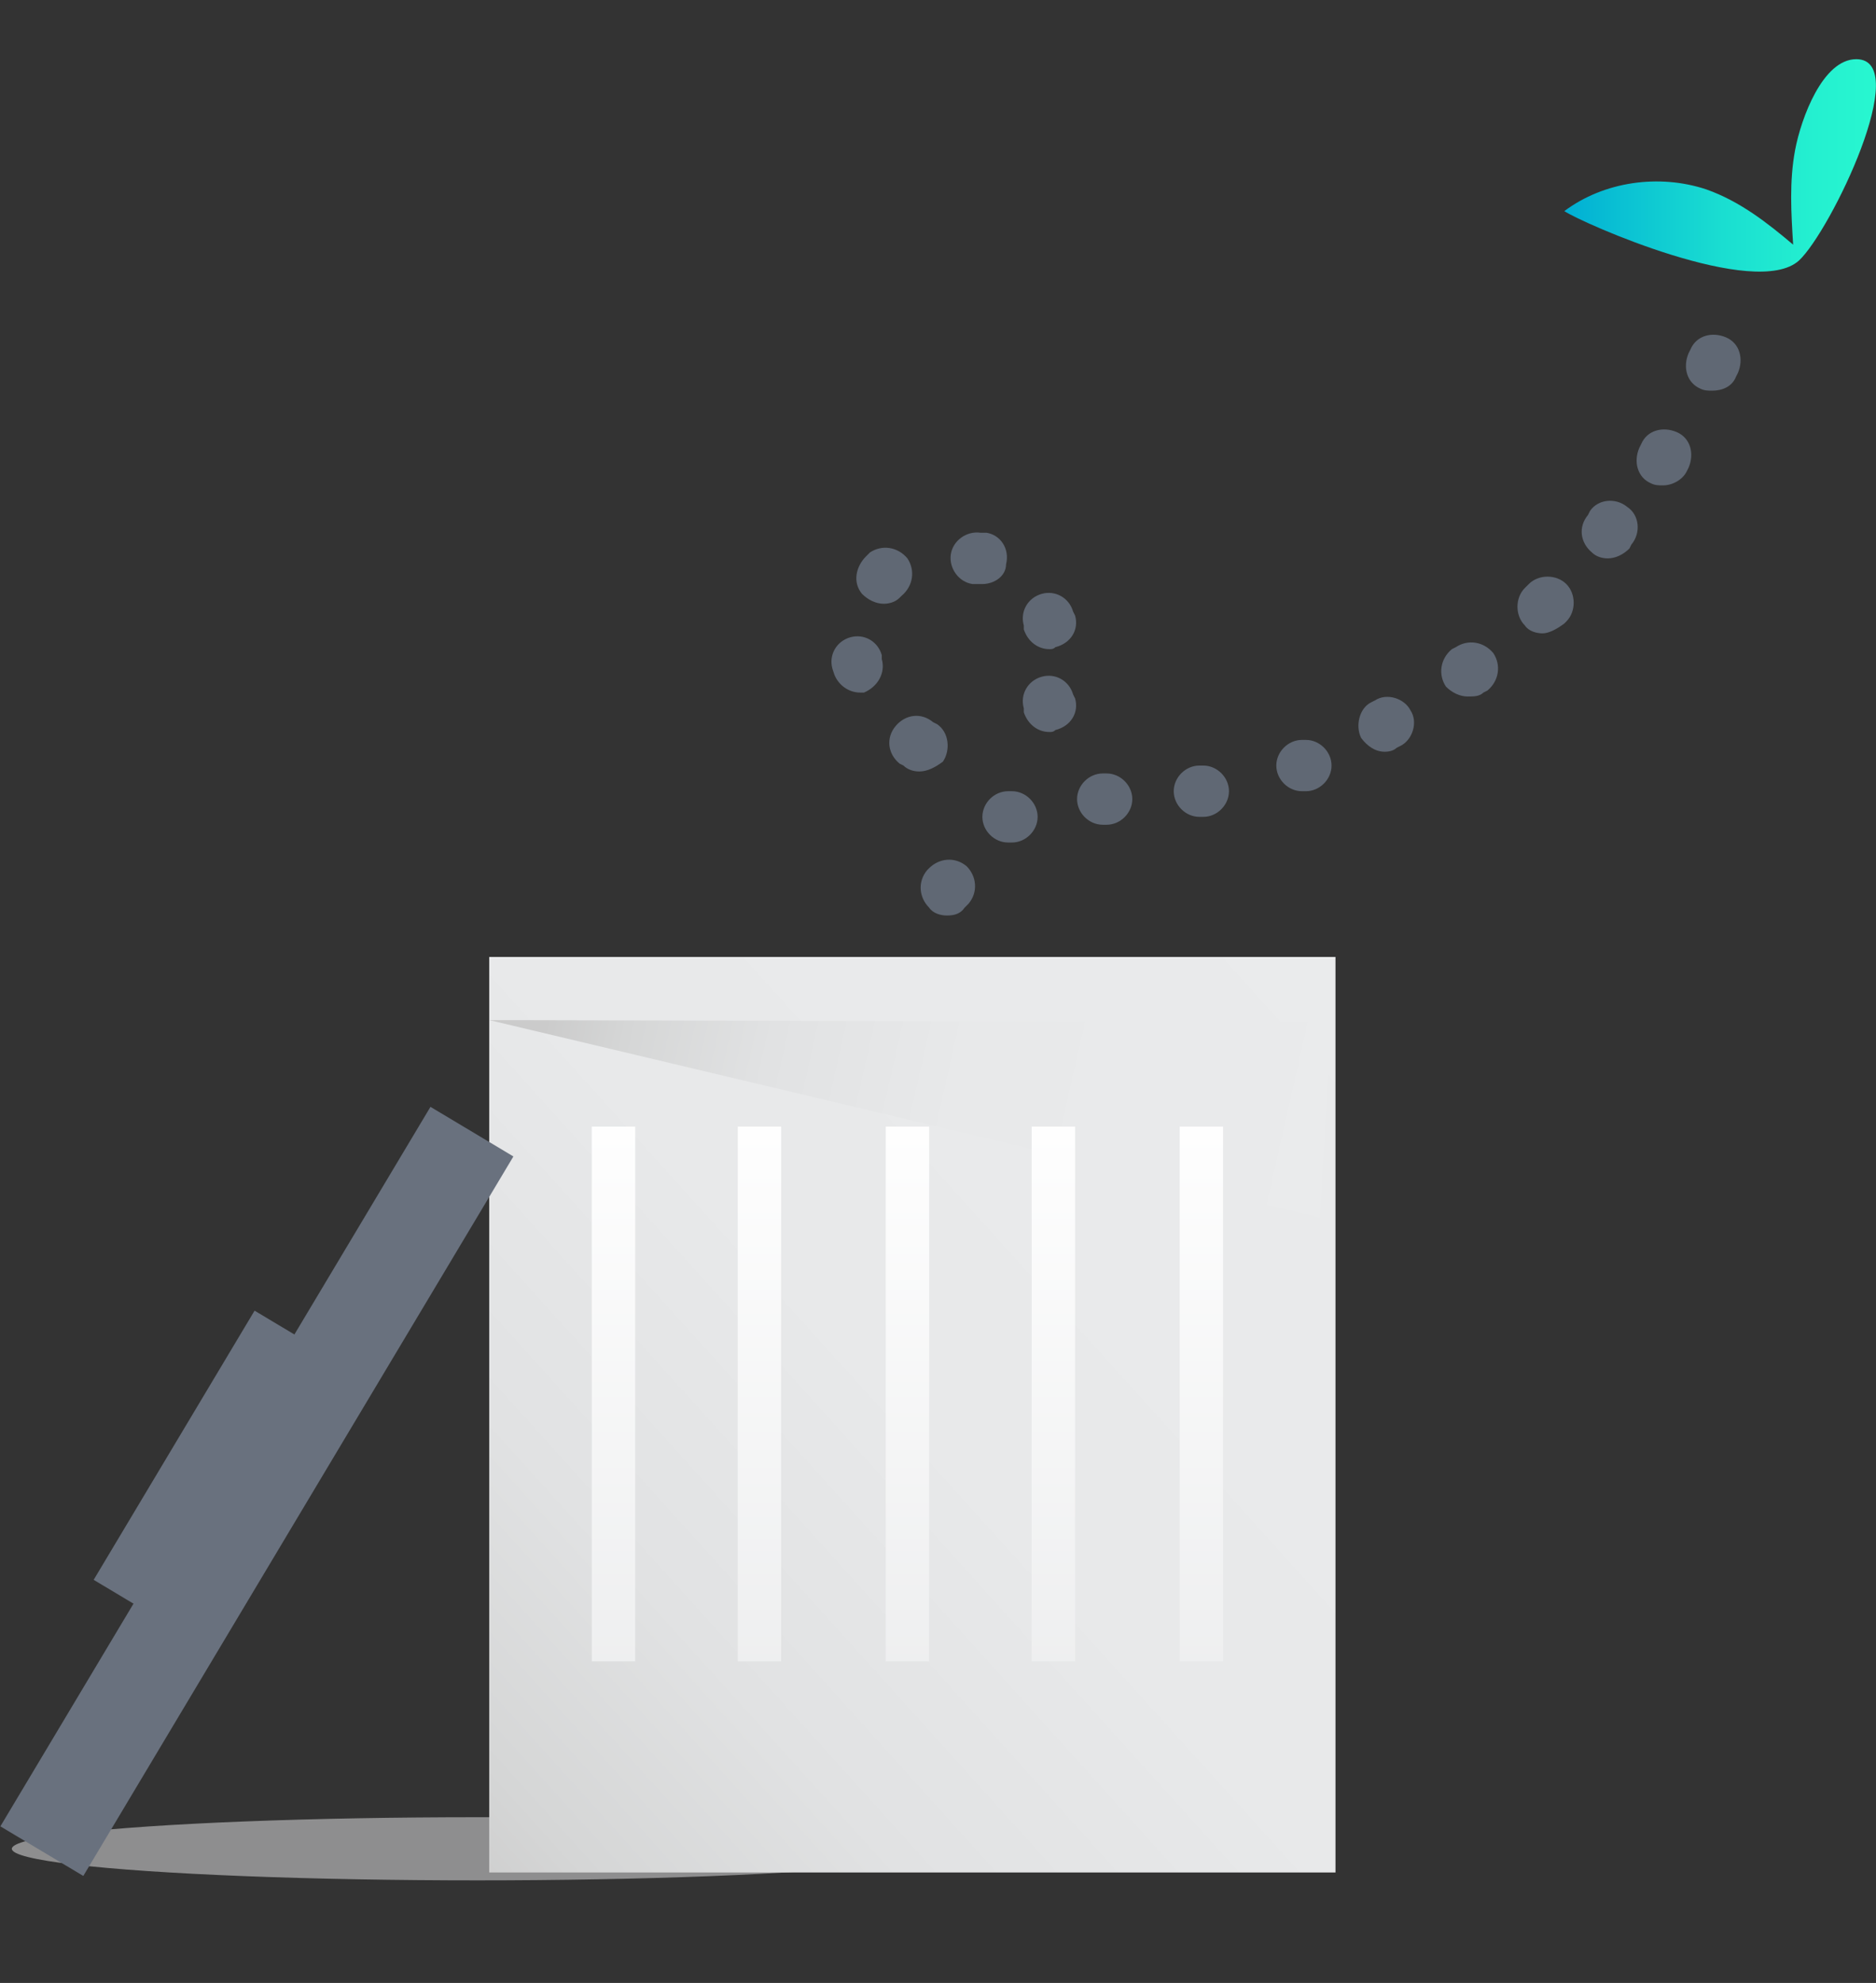 <?xml version="1.0" encoding="utf-8"?>
<!-- Generator: Adobe Illustrator 20.1.0, SVG Export Plug-In . SVG Version: 6.00 Build 0)  -->
<svg version="1.1" id="Layer_1" xmlns="http://www.w3.org/2000/svg" xmlns:xlink="http://www.w3.org/1999/xlink" x="0px" y="0px"
	 viewBox="0 0 95.1 100.5" style="enable-background:new 0 0 95.1 100.5;" xml:space="preserve">
<rect x="0" y="0" width="95.1" height="100.5" fill="#333333" stroke="none"/>
<style type="text/css">
	.st0{fill:#606874;}
	.st1{fill:url(#SVGID_1_);}
	.st2{opacity:0.5;fill:#EAEBEC;enable-background:new    ;}
	.st3{fill:url(#SVGID_2_);}
	.st4{fill:#69717E;}
	.st5{fill:url(#SVGID_3_);}
	.st6{fill:url(#SVGID_4_);}
	.st7{fill:url(#SVGID_5_);}
	.st8{fill:url(#SVGID_6_);}
	.st9{fill:url(#SVGID_7_);}
	.st10{fill:url(#SVGID_8_);}
</style>
<g>
	<path class="st0" d="M48,46.4c-0.3,0-0.7-0.1-0.9-0.4c-0.5-0.5-0.6-1.3-0.1-1.9l0.1-0.1c0.5-0.5,1.3-0.6,1.9-0.1
		c0.5,0.5,0.6,1.3,0.1,1.9L48.9,46C48.7,46.3,48.4,46.4,48,46.4z M56.1,41.8h-0.2c-0.7,0-1.3-0.6-1.3-1.3c0-0.7,0.6-1.3,1.3-1.3l0,0
		h0.2c0.7,0,1.3,0.6,1.3,1.3S56.8,41.8,56.1,41.8z M51.3,42.7h-0.2c-0.7,0-1.3-0.6-1.3-1.3c0-0.7,0.6-1.3,1.3-1.3l0,0h0.2
		c0.7,0,1.3,0.6,1.3,1.3S52,42.7,51.3,42.7z M46.6,39.1c-0.3,0-0.6-0.1-0.8-0.3l-0.2-0.1c-0.6-0.5-0.7-1.3-0.2-1.9s1.3-0.7,1.9-0.2
		l0.2,0.1c0.6,0.4,0.7,1.3,0.3,1.9C47.4,38.9,47,39.1,46.6,39.1z M70.2,38.1c-0.5,0-0.9-0.3-1.2-0.7c-0.3-0.6-0.1-1.5,0.5-1.8
		l0.2-0.1c0.6-0.4,1.5-0.1,1.8,0.5c0.4,0.6,0.1,1.5-0.5,1.8l-0.2,0.1C70.7,38,70.5,38.1,70.2,38.1z M74.4,35.3
		c-0.4,0-0.8-0.2-1.1-0.5c-0.4-0.6-0.3-1.4,0.3-1.9l0.2-0.1c0.6-0.4,1.4-0.3,1.9,0.3c0.4,0.6,0.3,1.4-0.3,1.9l-0.2,0.1
		C75,35.3,74.7,35.3,74.4,35.3z M43.6,35.1c-0.6,0-1.1-0.4-1.3-0.9l-0.1-0.3c-0.2-0.7,0.2-1.4,0.9-1.6c0.7-0.2,1.4,0.2,1.6,0.9v0.2
		c0.2,0.7-0.2,1.4-0.9,1.7C43.9,35.1,43.8,35.1,43.6,35.1z M53.2,32.9c-0.6,0-1.1-0.4-1.3-1v-0.2c-0.2-0.7,0.2-1.4,0.9-1.6
		c0.7-0.2,1.4,0.2,1.6,0.9l0.1,0.2c0.2,0.7-0.2,1.4-1,1.6C53.4,32.9,53.3,32.9,53.2,32.9z M53.2,37.1c-0.6,0-1.1-0.4-1.3-1v-0.2
		c-0.2-0.7,0.2-1.4,0.9-1.6c0.7-0.2,1.4,0.2,1.6,0.9l0.1,0.2c0.2,0.7-0.2,1.4-1,1.6C53.4,37.1,53.3,37.1,53.2,37.1z M78.2,32.1
		c-0.3,0-0.7-0.1-0.9-0.4c-0.5-0.5-0.5-1.4,0-1.9l0.2-0.2c0.5-0.5,1.4-0.5,1.9,0s0.5,1.4,0,1.9l-0.1,0.1
		C78.9,31.9,78.5,32.1,78.2,32.1z M44.8,30.6c-0.4,0-0.8-0.2-1.1-0.5c-0.5-0.6-0.3-1.4,0.2-1.9c0.1-0.1,0.1-0.1,0.2-0.2
		c0.6-0.4,1.4-0.3,1.9,0.3c0.4,0.6,0.3,1.4-0.3,1.9l-0.1,0.1C45.4,30.5,45.1,30.6,44.8,30.6z M49.8,29.6c-0.1,0-0.2,0-0.3,0h-0.2
		c-0.7-0.1-1.2-0.8-1.1-1.5s0.8-1.2,1.5-1.1c0.1,0,0.2,0,0.3,0c0.7,0.1,1.2,0.8,1,1.6C51,29.2,50.4,29.6,49.8,29.6z M81.5,28.3
		c-0.3,0-0.6-0.1-0.8-0.3c-0.6-0.5-0.7-1.3-0.2-1.9l0.1-0.2c0.4-0.6,1.3-0.7,1.9-0.2c0.6,0.4,0.7,1.3,0.2,1.9l-0.1,0.2
		C82.3,28.1,81.9,28.3,81.5,28.3z M86.8,19.8c-0.2,0-0.4,0-0.6-0.1c-0.7-0.3-0.9-1.1-0.6-1.8l0.1-0.2c0.3-0.7,1.1-0.9,1.8-0.6
		c0.7,0.3,0.9,1.1,0.6,1.8L88,19.1C87.8,19.6,87.3,19.8,86.8,19.8z M84.3,24.6c-0.2,0-0.4,0-0.6-0.1c-0.7-0.3-0.9-1.1-0.6-1.8
		l0.1-0.2c0.3-0.7,1.1-0.9,1.8-0.6s0.9,1.1,0.6,1.8l-0.1,0.2C85.3,24.3,84.8,24.6,84.3,24.6z M88.9,13.9L88.9,13.9L88.9,13.9z
		 M61,41.4h-0.2c-0.7,0-1.3-0.6-1.3-1.3c0-0.7,0.6-1.3,1.3-1.3l0,0H61c0.7,0,1.3,0.6,1.3,1.3S61.7,41.4,61,41.4z M66.2,40.1H66
		c-0.7,0-1.3-0.6-1.3-1.3c0-0.7,0.6-1.3,1.3-1.3l0,0h0.2c0.7,0,1.3,0.6,1.3,1.3S66.9,40.1,66.2,40.1z"/>
	<g>
		
			<linearGradient id="SVGID_1_" gradientUnits="userSpaceOnUse" x1="79.316" y1="-323.383" x2="95.2" y2="-323.383" gradientTransform="matrix(1 0 0 -1 0 -315)">
			<stop  offset="0" style="stop-color:#00AED4"/>
			<stop  offset="0.172" style="stop-color:#0AC0D3"/>
			<stop  offset="0.507" style="stop-color:#1ADED1"/>
			<stop  offset="0.795" style="stop-color:#24F0D0"/>
			<stop  offset="1" style="stop-color:#28F7D0"/>
		</linearGradient>
		<path class="st1" d="M91.2,13.2c-2.2,2-11-1.9-11.9-2.5c2-1.5,4.8-1.9,7.2-1.1c1.7,0.6,3.1,1.7,4.4,2.8c-0.1-1.6-0.2-3.2,0.1-4.8
			S92.4,3,94.1,3C97,3,92.8,11.7,91.2,13.2z"/>
	</g>
	<ellipse class="st2" cx="24.2" cy="93.7" rx="23.6" ry="1.6"/>
	
		<linearGradient id="SVGID_2_" gradientUnits="userSpaceOnUse" x1="20.658" y1="-409.774" x2="73.101" y2="-362.407" gradientTransform="matrix(1 0 0 -1 0 -315)">
		<stop  offset="0" style="stop-color:#CBCBCB"/>
		<stop  offset="9.469968e-02" style="stop-color:#D5D6D6"/>
		<stop  offset="0.264" style="stop-color:#E1E2E3"/>
		<stop  offset="0.49" style="stop-color:#E8E9EA"/>
		<stop  offset="1" style="stop-color:#EAEBEC"/>
	</linearGradient>
	<rect x="24.8" y="48.5" class="st3" width="42.9" height="46.4"/>
	
		<rect x="1.9" y="72.7" transform="matrix(0.513 -0.858 0.858 0.513 -58.603 44.404)" class="st4" width="15.9" height="2.4"/>
	
		<rect x="-8.2" y="73.2" transform="matrix(0.513 -0.858 0.858 0.513 -58.58 47.975)" class="st4" width="42.5" height="4.9"/>
	
		<linearGradient id="SVGID_3_" gradientUnits="userSpaceOnUse" x1="28.499" y1="-363.016" x2="70.649" y2="-372.539" gradientTransform="matrix(1 0 0 -1 0 -315)">
		<stop  offset="0" style="stop-color:#CBCBCB"/>
		<stop  offset="9.469968e-02" style="stop-color:#D5D6D6"/>
		<stop  offset="0.264" style="stop-color:#E1E2E3"/>
		<stop  offset="0.49" style="stop-color:#E8E9EA"/>
		<stop  offset="1" style="stop-color:#EAEBEC"/>
	</linearGradient>
	<polygon class="st5" points="24.8,51.7 66.9,61.7 67.5,51.8 	"/>
	<g>
		
			<linearGradient id="SVGID_4_" gradientUnits="userSpaceOnUse" x1="31.055" y1="-406.527" x2="31.055" y2="-370.446" gradientTransform="matrix(1 0 0 -1 0 -315)">
			<stop  offset="0" style="stop-color:#EAEBEC"/>
			<stop  offset="1" style="stop-color:#FFFFFF"/>
		</linearGradient>
		<rect x="30" y="57.1" class="st6" width="2.2" height="27.1"/>
		
			<linearGradient id="SVGID_5_" gradientUnits="userSpaceOnUse" x1="38.455" y1="-406.527" x2="38.455" y2="-370.446" gradientTransform="matrix(1 0 0 -1 0 -315)">
			<stop  offset="0" style="stop-color:#EAEBEC"/>
			<stop  offset="1" style="stop-color:#FFFFFF"/>
		</linearGradient>
		<rect x="37.4" y="57.1" class="st7" width="2.2" height="27.1"/>
		
			<linearGradient id="SVGID_6_" gradientUnits="userSpaceOnUse" x1="45.955" y1="-406.527" x2="45.955" y2="-370.446" gradientTransform="matrix(1 0 0 -1 0 -315)">
			<stop  offset="0" style="stop-color:#EAEBEC"/>
			<stop  offset="1" style="stop-color:#FFFFFF"/>
		</linearGradient>
		<rect x="44.9" y="57.1" class="st8" width="2.2" height="27.1"/>
		
			<linearGradient id="SVGID_7_" gradientUnits="userSpaceOnUse" x1="53.355" y1="-406.527" x2="53.355" y2="-370.446" gradientTransform="matrix(1 0 0 -1 0 -315)">
			<stop  offset="0" style="stop-color:#EAEBEC"/>
			<stop  offset="1" style="stop-color:#FFFFFF"/>
		</linearGradient>
		<rect x="52.3" y="57.1" class="st9" width="2.2" height="27.1"/>
		
			<linearGradient id="SVGID_8_" gradientUnits="userSpaceOnUse" x1="60.855" y1="-406.527" x2="60.855" y2="-370.446" gradientTransform="matrix(1 0 0 -1 0 -315)">
			<stop  offset="0" style="stop-color:#EAEBEC"/>
			<stop  offset="1" style="stop-color:#FFFFFF"/>
		</linearGradient>
		<rect x="59.8" y="57.1" class="st10" width="2.2" height="27.1"/>
	</g>
</g>
</svg>
